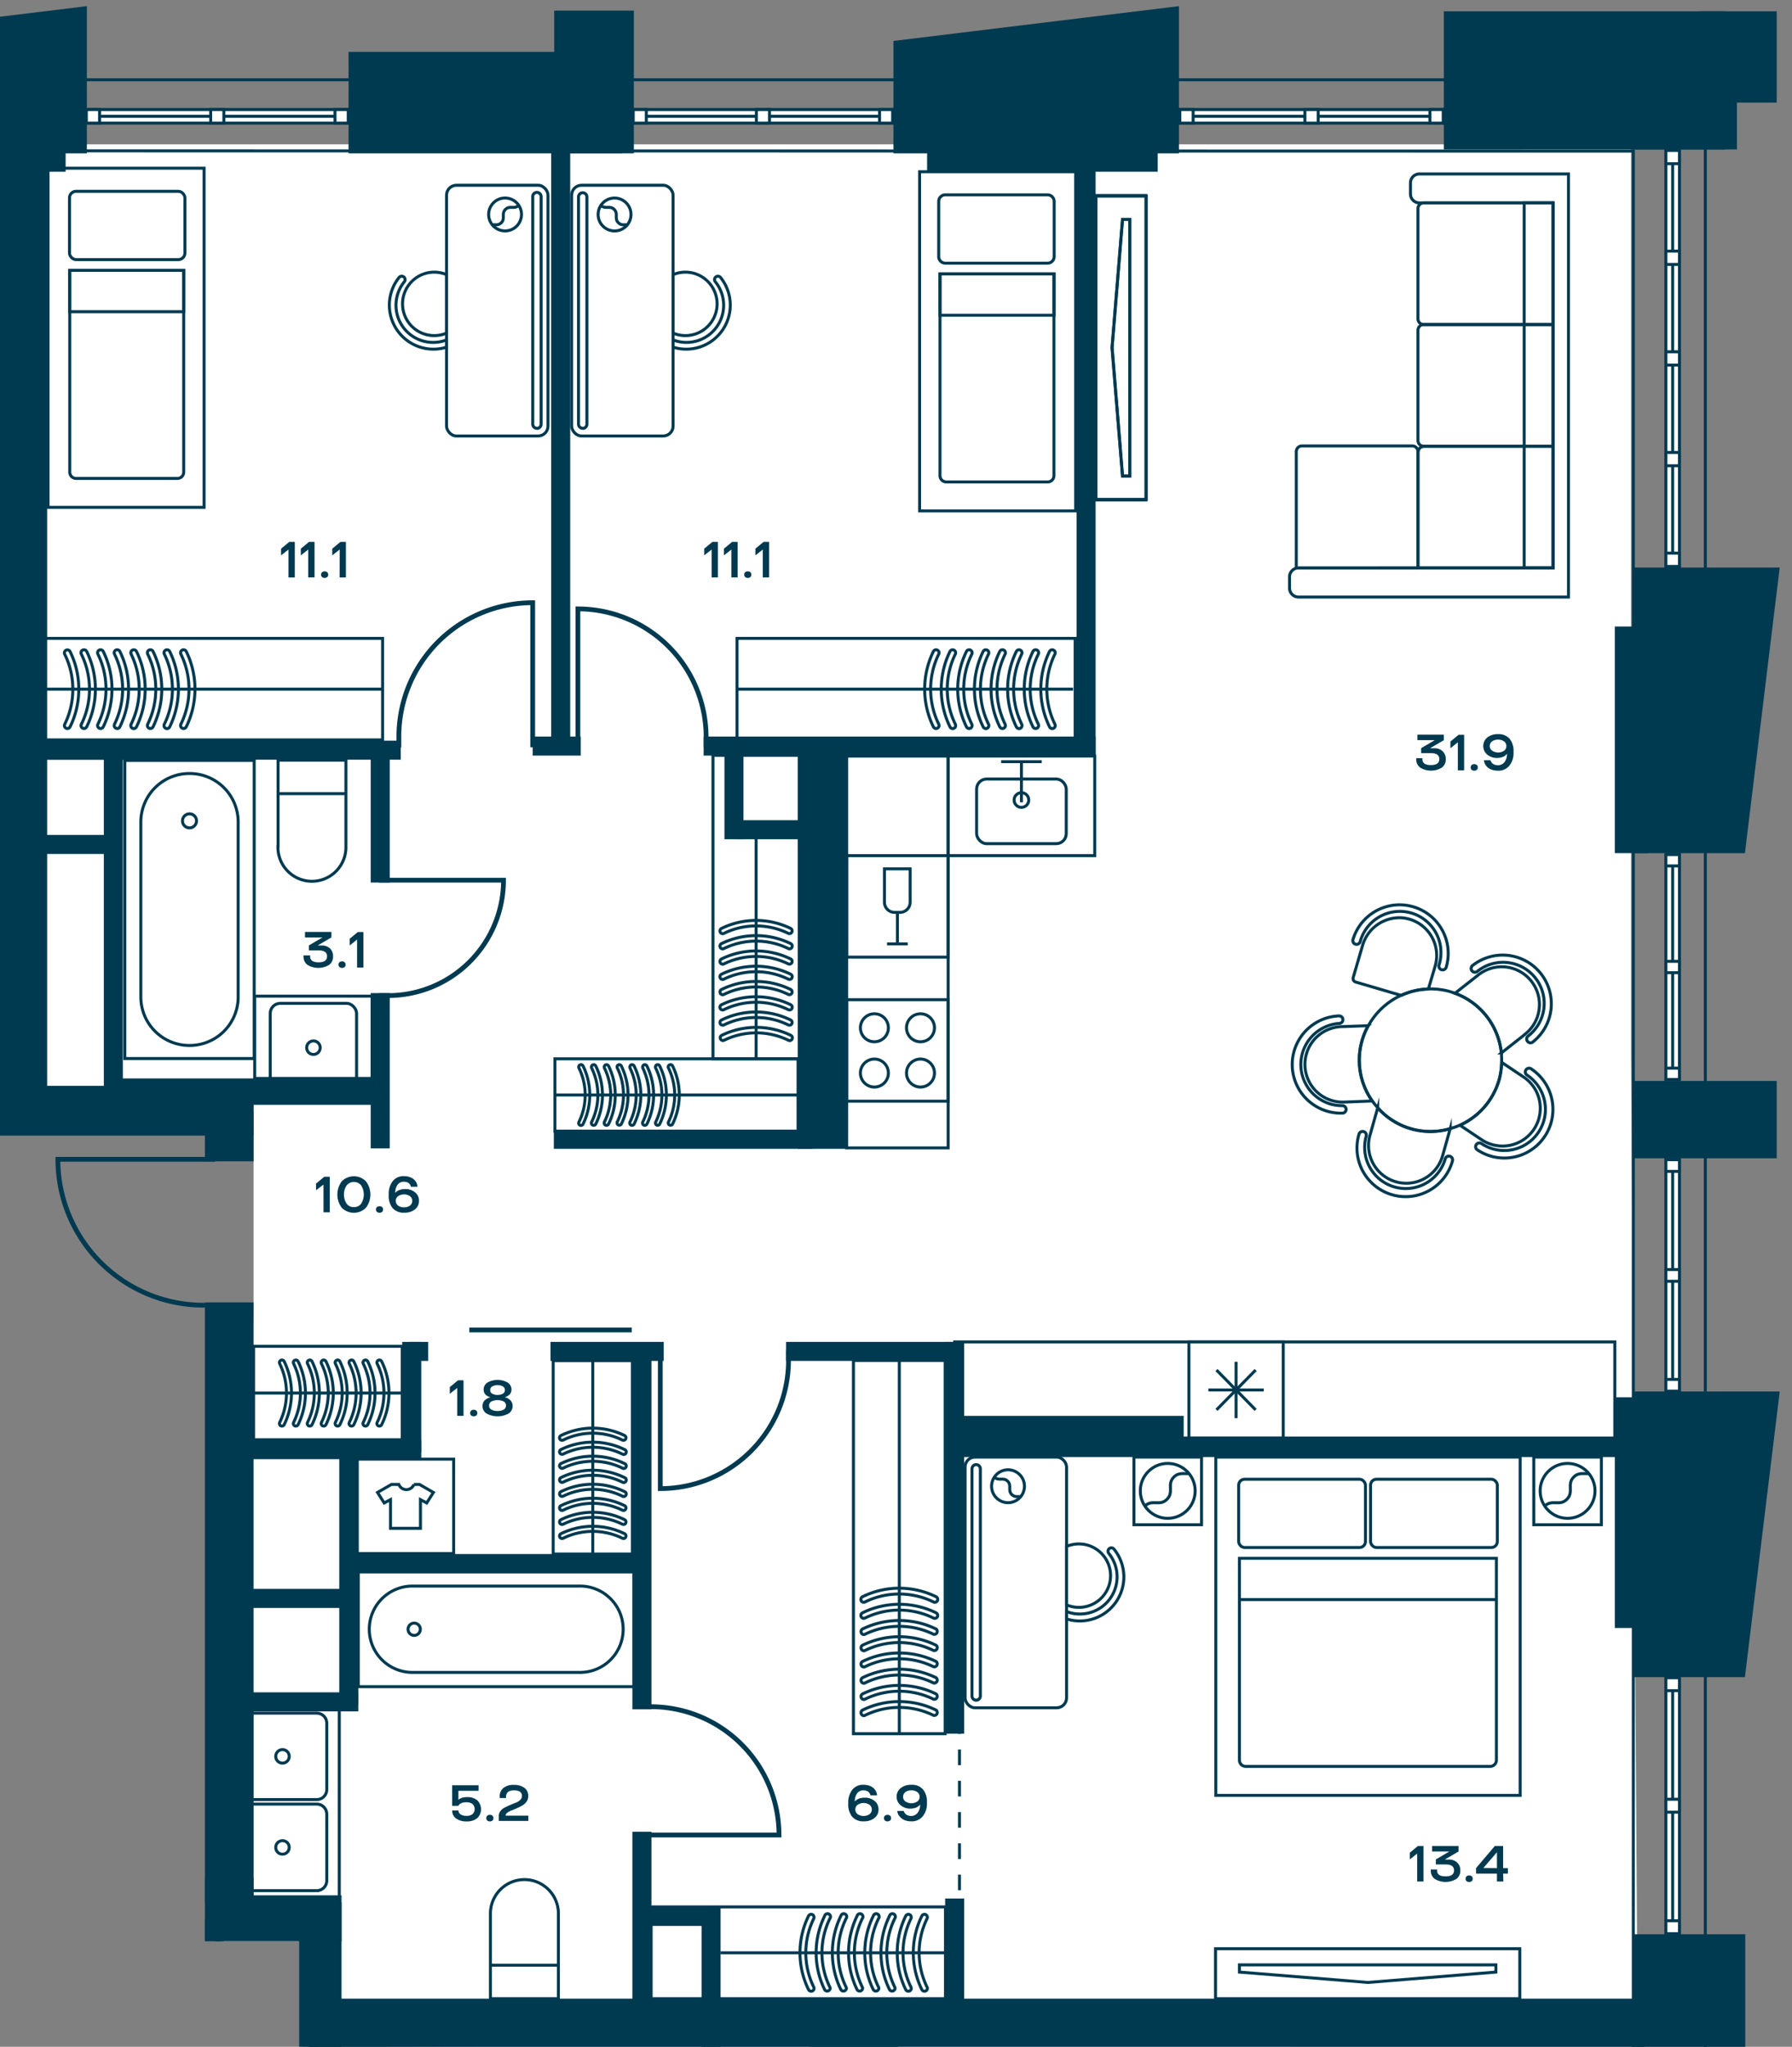 <svg id="Слой_1" data-name="Слой 1" xmlns="http://www.w3.org/2000/svg" xmlns:xlink="http://www.w3.org/1999/xlink" viewBox="0 0 600.95 685.98"><rect x="0" y="0" width="600.95" height="685.98" fill="#808080" stroke="none"/><defs><clipPath id="clip-path"><polygon points="0 0.99 0 381.12 18.27 381.12 18.27 650.61 100.29 650.61 100.29 685.98 599.81 685.98 599.81 0.99 0 0.99" fill="none"/></clipPath></defs><path d="M129.28,686H548.93v-2.69ZM74,648.54v2.07h26.34V686h.93V648.54Z" fill="#fff"/><polygon points="8.88 48.38 8.88 366.5 85.03 370.28 85.03 436.48 79.87 644.34 106.56 642.97 110.26 674.38 549.14 671.67 546.98 352.66 546.98 281.73 546.98 48.38 8.88 48.38" fill="#fff"/><rect y="50.04" width="1.32" height="318.54" fill="#fff"/><g clip-path="url(#clip-path)"><rect x="-543.56" y="26.73" width="1115.44" height="2194.74" fill="none" stroke="#003a50" stroke-miterlimit="10"/><polygon points="-518.74 1112.44 -518.74 2198.51 547.73 2198.51 547.73 50.64 -518.74 50.48 -518.74 1043.64 -518.74 1112.44" fill="none" stroke="#003a50" stroke-miterlimit="10"/></g><rect x="28.95" y="36.71" width="87.83" height="4.55" fill="#fff"/><rect x="28.95" y="36.71" width="87.83" height="4.55" fill="none" stroke="#003a50" stroke-miterlimit="10"/><line x1="116.78" y1="38.98" x2="28.95" y2="38.98" fill="none" stroke="#003a50" stroke-miterlimit="10"/><rect x="112.35" y="36.71" width="4.43" height="4.55" fill="#fff"/><rect x="112.35" y="36.71" width="4.43" height="4.55" fill="none" stroke="#003a50" stroke-miterlimit="10"/><rect x="28.95" y="36.71" width="4.44" height="4.55" fill="#fff"/><rect x="28.95" y="36.71" width="4.44" height="4.55" fill="none" stroke="#003a50" stroke-miterlimit="10"/><rect x="70.65" y="36.71" width="4.43" height="4.55" fill="#fff"/><rect x="70.65" y="36.71" width="4.43" height="4.55" fill="none" stroke="#003a50" stroke-miterlimit="10"/><rect x="212.35" y="36.71" width="87.01" height="4.55" fill="#fff"/><rect x="212.35" y="36.71" width="87.01" height="4.55" fill="none" stroke="#003a50" stroke-miterlimit="10"/><line x1="299.36" y1="38.98" x2="212.35" y2="38.98" fill="none" stroke="#003a50" stroke-miterlimit="10"/><rect x="294.96" y="36.71" width="4.39" height="4.55" fill="#fff"/><rect x="294.96" y="36.71" width="4.39" height="4.55" fill="none" stroke="#003a50" stroke-miterlimit="10"/><rect x="212.35" y="36.71" width="4.39" height="4.55" fill="#fff"/><rect x="212.35" y="36.71" width="4.39" height="4.55" fill="none" stroke="#003a50" stroke-miterlimit="10"/><rect x="253.66" y="36.71" width="4.39" height="4.55" fill="#fff"/><rect x="253.66" y="36.71" width="4.39" height="4.55" fill="none" stroke="#003a50" stroke-miterlimit="10"/><rect x="395.66" y="36.71" width="88.31" height="4.55" fill="#fff"/><rect x="395.66" y="36.71" width="88.31" height="4.55" fill="none" stroke="#003a50" stroke-miterlimit="10"/><line x1="483.98" y1="38.98" x2="395.66" y2="38.98" fill="none" stroke="#003a50" stroke-miterlimit="10"/><rect x="479.52" y="36.71" width="4.46" height="4.55" fill="#fff"/><rect x="479.52" y="36.71" width="4.46" height="4.55" fill="none" stroke="#003a50" stroke-miterlimit="10"/><rect x="395.66" y="36.71" width="4.46" height="4.55" fill="#fff"/><rect x="395.66" y="36.71" width="4.46" height="4.55" fill="none" stroke="#003a50" stroke-miterlimit="10"/><rect x="437.6" y="36.71" width="4.46" height="4.55" fill="#fff"/><rect x="437.6" y="36.71" width="4.46" height="4.55" fill="none" stroke="#003a50" stroke-miterlimit="10"/><rect x="558.65" y="562.3" width="4.56" height="85.76" fill="#fff"/><rect x="558.65" y="562.3" width="4.56" height="85.76" fill="none" stroke="#003a50" stroke-miterlimit="10"/><line x1="560.93" y1="648.06" x2="560.93" y2="562.3" fill="none" stroke="#003a50" stroke-miterlimit="10"/><rect x="558.65" y="643.73" width="4.56" height="4.33" fill="#fff"/><rect x="558.65" y="643.73" width="4.56" height="4.33" fill="none" stroke="#003a50" stroke-miterlimit="10"/><rect x="558.65" y="562.3" width="4.56" height="4.33" fill="#fff"/><rect x="558.65" y="562.3" width="4.56" height="4.33" fill="none" stroke="#003a50" stroke-miterlimit="10"/><rect x="558.65" y="603.01" width="4.56" height="4.33" fill="#fff"/><rect x="558.65" y="603.01" width="4.56" height="4.33" fill="none" stroke="#003a50" stroke-miterlimit="10"/><rect x="558.65" y="50.41" width="4.56" height="139.42" fill="#fff"/><rect x="558.65" y="50.41" width="4.56" height="139.42" fill="none" stroke="#003a50" stroke-miterlimit="10"/><line x1="560.93" y1="50.41" x2="560.93" y2="189.84" fill="none" stroke="#003a50" stroke-miterlimit="10"/><rect x="558.65" y="84.16" width="4.56" height="4.46" fill="#fff"/><rect x="558.65" y="84.16" width="4.56" height="4.46" fill="none" stroke="#003a50" stroke-miterlimit="10"/><rect x="558.65" y="117.9" width="4.56" height="4.46" fill="#fff"/><rect x="558.65" y="117.9" width="4.56" height="4.46" fill="none" stroke="#003a50" stroke-miterlimit="10"/><rect x="558.65" y="50.41" width="4.56" height="4.46" fill="#fff"/><rect x="558.65" y="50.41" width="4.56" height="4.46" fill="none" stroke="#003a50" stroke-miterlimit="10"/><rect x="558.65" y="185.38" width="4.56" height="4.46" fill="#fff"/><rect x="558.65" y="185.38" width="4.56" height="4.46" fill="none" stroke="#003a50" stroke-miterlimit="10"/><rect x="558.65" y="151.64" width="4.56" height="4.46" fill="#fff"/><rect x="558.65" y="151.64" width="4.56" height="4.46" fill="none" stroke="#003a50" stroke-miterlimit="10"/><rect x="558.65" y="286.41" width="4.56" height="75.38" fill="#fff"/><rect x="558.65" y="286.41" width="4.56" height="75.38" fill="none" stroke="#003a50" stroke-miterlimit="10"/><line x1="560.93" y1="361.79" x2="560.93" y2="286.41" fill="none" stroke="#003a50" stroke-miterlimit="10"/><rect x="558.65" y="357.99" width="4.56" height="3.8" fill="#fff"/><rect x="558.65" y="357.99" width="4.56" height="3.8" fill="none" stroke="#003a50" stroke-miterlimit="10"/><rect x="558.65" y="286.41" width="4.56" height="3.8" fill="#fff"/><rect x="558.65" y="286.41" width="4.56" height="3.8" fill="none" stroke="#003a50" stroke-miterlimit="10"/><rect x="558.65" y="322.19" width="4.56" height="3.81" fill="#fff"/><rect x="558.65" y="322.19" width="4.56" height="3.81" fill="none" stroke="#003a50" stroke-miterlimit="10"/><rect x="558.65" y="388.66" width="4.56" height="77.57" fill="#fff"/><rect x="558.65" y="388.66" width="4.56" height="77.57" fill="none" stroke="#003a50" stroke-miterlimit="10"/><line x1="560.93" y1="466.23" x2="560.93" y2="388.66" fill="none" stroke="#003a50" stroke-miterlimit="10"/><rect x="558.65" y="462.32" width="4.56" height="3.91" fill="#fff"/><rect x="558.65" y="462.31" width="4.56" height="3.92" fill="none" stroke="#003a50" stroke-miterlimit="10"/><rect x="558.65" y="388.67" width="4.56" height="3.92" fill="#fff"/><rect x="558.65" y="388.67" width="4.56" height="3.92" fill="none" stroke="#003a50" stroke-miterlimit="10"/><rect x="558.65" y="425.49" width="4.56" height="3.91" fill="#fff"/><rect x="558.65" y="425.49" width="4.56" height="3.92" fill="none" stroke="#003a50" stroke-miterlimit="10"/><rect x="407.62" y="653.1" width="102.05" height="16.75" fill="none" stroke="#003a50" stroke-miterlimit="10"/><polygon points="501.65 660.94 458.75 664.41 415.65 660.94 415.65 658.52 501.65 658.52 501.65 660.94" fill="none" stroke="#003a50" stroke-miterlimit="10"/><rect x="367.53" y="65.52" width="16.75" height="102.05" fill="none" stroke="#003a50" stroke-miterlimit="10"/><polygon points="376.44 73.54 372.96 116.44 376.44 159.54 378.86 159.54 378.86 73.54 376.44 73.54" fill="none" stroke="#003a50" stroke-miterlimit="10"/><rect x="308.39" y="57.56" width="52.33" height="113.67" fill="none" stroke="#003a50" stroke-miterlimit="10"/><g clip-path="url(#clip-path)"><path d="M317.33,161.52h34a2.1,2.1,0,0,0,2.11-2.1V91.8H315.23v67.62A2.1,2.1,0,0,0,317.33,161.52Z" fill="none" stroke="#003a50" stroke-miterlimit="10"/></g><rect x="315.22" y="91.8" width="38.26" height="13.85" fill="none" stroke="#003a50" stroke-miterlimit="10"/><g clip-path="url(#clip-path)"><path d="M317,65.3h34.31a2.21,2.21,0,0,1,2.2,2.21V86a2.2,2.2,0,0,1-2.2,2.2H317a2.2,2.2,0,0,1-2.2-2.2V67.51A2.21,2.21,0,0,1,317,65.3Z" fill="none" stroke="#003a50" stroke-miterlimit="10"/><rect x="271.9" y="686.17" width="28.86" height="30.54" fill="none" stroke="#003a50" stroke-miterlimit="10"/><path d="M450.35,341.69a1.27,1.27,0,0,1-1.21,1.31,13.79,13.79,0,0,0,1.07,27.55,1.26,1.26,0,0,1,.1,2.51A16.3,16.3,0,0,1,449,340.48,1.28,1.28,0,0,1,450.35,341.69Z" fill="none" stroke="#003a50" stroke-miterlimit="10"/><path d="M457.29,379.25a1.25,1.25,0,0,1,.87,1.55,13.78,13.78,0,0,0,26.53,7.5,1.26,1.26,0,0,1,2.42.68,16.3,16.3,0,1,1-31.37-8.86A1.25,1.25,0,0,1,457.29,379.25Z" fill="none" stroke="#003a50" stroke-miterlimit="10"/><path d="M495.07,383.61a1.25,1.25,0,0,1,1.74-.35,13.78,13.78,0,0,0,15.33-22.91,1.26,1.26,0,1,1,1.4-2.09,16.3,16.3,0,1,1-18.13,27.1A1.26,1.26,0,0,1,495.07,383.61Z" fill="none" stroke="#003a50" stroke-miterlimit="10"/><path d="M512.25,349a1.26,1.26,0,0,1,.2-1.77,13.78,13.78,0,1,0-17.05-21.65,1.26,1.26,0,0,1-1.56-2A16.3,16.3,0,1,1,514,349.25,1.25,1.25,0,0,1,512.25,349Z" fill="none" stroke="#003a50" stroke-miterlimit="10"/><path d="M483.42,325a1.27,1.27,0,0,1-.85-1.56,13.79,13.79,0,1,0-26.46-7.75,1.26,1.26,0,0,1-2.41-.71A16.3,16.3,0,1,1,485,324.13,1.26,1.26,0,0,1,483.42,325Z" fill="none" stroke="#003a50" stroke-miterlimit="10"/><path d="M460.18,369l-9.36.36a12.65,12.65,0,1,1-1-25.28l9-.32A23.7,23.7,0,0,0,460.18,369Z" fill="none" stroke="#003a50" stroke-miterlimit="10"/><path d="M486.34,378.25l-2.56,9.08a12.65,12.65,0,0,1-24.36-6.84l2.6-9.2a23.6,23.6,0,0,0,24.32,7Z" fill="none" stroke="#003a50" stroke-miterlimit="10"/><path d="M514.42,378.45A12.67,12.67,0,0,1,496.9,382l-7.28-4.88a23.88,23.88,0,0,0,13.12-15.24,24.8,24.8,0,0,0,.84-5.84l7.36,4.92A12.63,12.63,0,0,1,514.42,378.45Z" fill="none" stroke="#003a50" stroke-miterlimit="10"/><path d="M511.22,346.81l-7.72,6.08a23.88,23.88,0,0,0-15.56-20l7.64-6a12.65,12.65,0,1,1,15.64,19.88Z" fill="none" stroke="#003a50" stroke-miterlimit="10"/><path d="M481.3,323.73,479,331.49a23.58,23.58,0,0,0-9.08,2.12l-15.28-4.48a1.21,1.21,0,0,1-.84-1.52L456.9,317a12.87,12.87,0,0,1,13.2-9.4A12.67,12.67,0,0,1,481.3,323.73Z" fill="none" stroke="#003a50" stroke-miterlimit="10"/><path d="M503.58,356a24.8,24.8,0,0,1-.84,5.84,23.88,23.88,0,0,1-13.12,15.24,24.6,24.6,0,0,1-3.28,1.16,23.6,23.6,0,0,1-24.32-7,25.46,25.46,0,0,1-1.84-2.28,23.7,23.7,0,0,1-1.28-25.24,24,24,0,0,1,11-10.16,23.84,23.84,0,0,1,16.32-1.24c.56.16,1.12.36,1.68.56a23.88,23.88,0,0,1,15.56,20A27.09,27.09,0,0,1,503.58,356Z" fill="none" stroke="#003a50" stroke-miterlimit="10"/><path d="M93.25,283.62V254.77H116v28.85a11.4,11.4,0,1,1-22.79,0Z" fill="none" stroke="#003a50" stroke-miterlimit="10"/></g><line x1="116.04" y1="265.99" x2="93.25" y2="265.99" fill="none" stroke="#003a50" stroke-miterlimit="10"/><rect x="120.15" y="526.81" width="92.51" height="38.47" fill="none" stroke="#003a50" stroke-miterlimit="10"/><g clip-path="url(#clip-path)"><path d="M138.69,560.5h55.44a14.47,14.47,0,1,0,0-28.93H138.69a14.47,14.47,0,1,0,0,28.93Z" fill="none" stroke="#003a50" stroke-miterlimit="10"/><circle cx="138.9" cy="546.04" r="2.06" fill="none" stroke="#003a50" stroke-miterlimit="10"/><path d="M164.47,641v28.85h22.79V641a11.4,11.4,0,0,0-22.79,0Z" fill="none" stroke="#003a50" stroke-miterlimit="10"/></g><line x1="187.26" y1="658.63" x2="164.47" y2="658.63" fill="none" stroke="#003a50" stroke-miterlimit="10"/><rect x="119.82" y="489.03" width="32.31" height="31.64" fill="none" stroke="#003a50" stroke-miterlimit="10"/><g clip-path="url(#clip-path)"><path d="M140.68,497.5h-1.87a2.71,2.71,0,0,1-5.06,0h-2.47l-4.68,2.69,2.24,3.52,2.11-1.12v9.62H141v-9.62l2.1,1.12,2.24-3.52Z" fill="none" stroke="#003a50" stroke-miterlimit="10"/></g><rect x="84.43" y="571.37" width="29.35" height="65.14" fill="none" stroke="#003a50" stroke-miterlimit="10"/><g clip-path="url(#clip-path)"><path d="M106.23,603.12h-23a3.36,3.36,0,0,1-3.36-3.35V577.52a3.37,3.37,0,0,1,3.36-3.36h23a3.36,3.36,0,0,1,3.35,3.36v22.25A3.35,3.35,0,0,1,106.23,603.12Z" fill="none" stroke="#003a50" stroke-miterlimit="10"/><circle cx="94.73" cy="588.64" r="2.27" fill="none" stroke="#003a50" stroke-miterlimit="10"/><path d="M106.23,633.64h-23a3.36,3.36,0,0,1-3.36-3.35V608a3.37,3.37,0,0,1,3.36-3.36h23a3.36,3.36,0,0,1,3.35,3.36v22.25A3.35,3.35,0,0,1,106.23,633.64Z" fill="none" stroke="#003a50" stroke-miterlimit="10"/><circle cx="94.73" cy="619.16" r="2.27" fill="none" stroke="#003a50" stroke-miterlimit="10"/></g><rect x="41.86" y="254.86" width="43.38" height="99.9" fill="none" stroke="#003a50" stroke-miterlimit="10"/><g clip-path="url(#clip-path)"><path d="M47.23,275.5v58.62a16.26,16.26,0,0,0,16.26,16.26h.12a16.26,16.26,0,0,0,16.26-16.26V275.5a16.26,16.26,0,0,0-16.26-16.26h-.12A16.26,16.26,0,0,0,47.23,275.5Z" fill="none" stroke="#003a50" stroke-miterlimit="10"/><path d="M63.55,277.46a2.35,2.35,0,1,0-2.35-2.35A2.35,2.35,0,0,0,63.55,277.46Z" fill="none" stroke="#003a50" stroke-miterlimit="10"/></g><rect x="85.42" y="333.85" width="39.36" height="27.58" fill="none" stroke="#003a50" stroke-miterlimit="10"/><g clip-path="url(#clip-path)"><rect x="90.62" y="336.27" width="28.96" height="29.71" rx="3.36" fill="none" stroke="#003a50" stroke-miterlimit="10"/><circle cx="105.11" cy="351.13" r="2.27" fill="none" stroke="#003a50" stroke-miterlimit="10"/></g><rect x="320.15" y="449.73" width="221.38" height="32.22" fill="none" stroke="#003a50" stroke-miterlimit="10"/><rect x="398.7" y="449.73" width="31.64" height="32.22" fill="none" stroke="#003a50" stroke-miterlimit="10"/><line x1="423.8" y1="465.84" x2="405.23" y2="465.84" fill="none" stroke="#003a50" stroke-miterlimit="10"/><line x1="414.52" y1="456.39" x2="414.52" y2="475.3" fill="none" stroke="#003a50" stroke-miterlimit="10"/><line x1="421.08" y1="459.16" x2="407.95" y2="472.52" fill="none" stroke="#003a50" stroke-miterlimit="10"/><line x1="407.95" y1="459.16" x2="421.08" y2="472.52" fill="none" stroke="#003a50" stroke-miterlimit="10"/><rect x="283.94" y="253.4" width="34.02" height="131.32" fill="none" stroke="#003a50" stroke-miterlimit="10"/><rect x="317.95" y="253.39" width="49.18" height="33.36" fill="none" stroke="#003a50" stroke-miterlimit="10"/><rect x="283.94" y="286.76" width="34.02" height="34.02" fill="none" stroke="#003a50" stroke-miterlimit="10"/><line x1="300.95" y1="305.78" x2="300.95" y2="316.34" fill="none" stroke="#003a50" stroke-miterlimit="10"/><g clip-path="url(#clip-path)"><path d="M300,305.78h1.82a3.39,3.39,0,0,0,3.39-3.39v-11.2h-8.61v11.2A3.4,3.4,0,0,0,300,305.78Z" fill="none" stroke="#003a50" stroke-miterlimit="10"/></g><line x1="304.42" y1="316.34" x2="297.47" y2="316.34" fill="none" stroke="#003a50" stroke-miterlimit="10"/><rect x="283.94" y="335.04" width="34.02" height="34.02" fill="none" stroke="#003a50" stroke-miterlimit="10"/><g clip-path="url(#clip-path)"><path d="M288.54,359.64a4.69,4.69,0,1,0,4.69-4.7A4.69,4.69,0,0,0,288.54,359.64Z" fill="none" stroke="#003a50" stroke-miterlimit="10"/><path d="M304,359.64a4.69,4.69,0,1,0,4.7-4.7A4.69,4.69,0,0,0,304,359.64Z" fill="none" stroke="#003a50" stroke-miterlimit="10"/><path d="M288.54,344.47a4.69,4.69,0,1,0,4.69-4.7A4.69,4.69,0,0,0,288.54,344.47Z" fill="none" stroke="#003a50" stroke-miterlimit="10"/><path d="M304,344.47a4.69,4.69,0,1,0,4.7-4.7A4.69,4.69,0,0,0,304,344.47Z" fill="none" stroke="#003a50" stroke-miterlimit="10"/><rect x="327.51" y="261.09" width="30.06" height="21.66" rx="3.36" fill="none" stroke="#003a50" stroke-miterlimit="10"/><circle cx="342.54" cy="268.13" r="2.46" fill="none" stroke="#003a50" stroke-miterlimit="10"/></g><line x1="342.54" y1="268.89" x2="342.54" y2="255.27" fill="none" stroke="#003a50" stroke-miterlimit="10"/><line x1="335.73" y1="255.27" x2="349.35" y2="255.27" fill="none" stroke="#003a50" stroke-miterlimit="10"/><g clip-path="url(#clip-path)"><rect x="113.95" y="686.41" width="122.14" height="29.57" fill="none" stroke="#003a50" stroke-miterlimit="10"/></g><rect x="247.17" y="213.95" width="113.38" height="34.02" fill="none" stroke="#003a50" stroke-miterlimit="10"/><g clip-path="url(#clip-path)"><path d="M342.74,243.15a1,1,0,0,1-1.91.44,28.77,28.77,0,0,1,0-25.26,1,1,0,0,1,1.34-.45,1,1,0,0,1,.46,1.34,26.81,26.81,0,0,0,0,23.49A.87.87,0,0,1,342.74,243.15Z" fill="none" stroke="#003a50" stroke-miterlimit="10"/><path d="M337.17,243.15a1,1,0,0,1-1.9.44,28.77,28.77,0,0,1,0-25.26,1,1,0,0,1,1.8.89,26.72,26.72,0,0,0,0,23.49A1,1,0,0,1,337.17,243.15Z" fill="none" stroke="#003a50" stroke-miterlimit="10"/><path d="M331.61,243.15a1,1,0,0,1-1.91.44,28.77,28.77,0,0,1,0-25.26,1,1,0,0,1,1.34-.45,1,1,0,0,1,.46,1.34,26.81,26.81,0,0,0,0,23.49A.87.87,0,0,1,331.61,243.15Z" fill="none" stroke="#003a50" stroke-miterlimit="10"/><path d="M326,243.15a1,1,0,0,1-1.9.44,28.77,28.77,0,0,1,0-25.26,1,1,0,0,1,1.8.89,26.72,26.72,0,0,0,0,23.49A1,1,0,0,1,326,243.15Z" fill="none" stroke="#003a50" stroke-miterlimit="10"/><path d="M320.48,243.15a1,1,0,0,1-1.91.44,28.77,28.77,0,0,1,0-25.26,1,1,0,0,1,1.34-.45,1,1,0,0,1,.46,1.34,26.81,26.81,0,0,0,0,23.49A.87.87,0,0,1,320.48,243.15Z" fill="none" stroke="#003a50" stroke-miterlimit="10"/><path d="M314.91,243.15a1,1,0,0,1-1.9.44,28.77,28.77,0,0,1,0-25.26,1,1,0,0,1,1.8.89,26.72,26.72,0,0,0,0,23.49A1,1,0,0,1,314.91,243.15Z" fill="none" stroke="#003a50" stroke-miterlimit="10"/><path d="M348.3,243.15a1,1,0,0,1-.56.9,1,1,0,0,1-1.34-.46,28.77,28.77,0,0,1,0-25.26,1,1,0,0,1,1.8.89,26.72,26.72,0,0,0,0,23.49A1,1,0,0,1,348.3,243.15Z" fill="none" stroke="#003a50" stroke-miterlimit="10"/><path d="M353.87,243.15a1,1,0,0,1-1.91.44,28.77,28.77,0,0,1,0-25.26,1,1,0,0,1,1.34-.45,1,1,0,0,1,.46,1.34,26.81,26.81,0,0,0,0,23.49A.87.87,0,0,1,353.87,243.15Z" fill="none" stroke="#003a50" stroke-miterlimit="10"/></g><line x1="359.86" y1="230.96" x2="247.16" y2="230.96" fill="none" stroke="#003a50" stroke-miterlimit="10"/><g clip-path="url(#clip-path)"><path d="M475.52,151.36v39H434.71v-39a1.91,1.91,0,0,1,1.92-1.91h37A1.91,1.91,0,0,1,475.52,151.36Z" fill="none" stroke="#003a50" stroke-miterlimit="10"/><path d="M477.44,108.77h43.4v40.79h-43.4a1.92,1.92,0,0,1-1.92-1.92V110.69A1.92,1.92,0,0,1,477.44,108.77Z" fill="none" stroke="#003a50" stroke-miterlimit="10"/><path d="M477.44,68h43.4v40.78h-43.4a1.91,1.91,0,0,1-1.92-1.91v-37A1.92,1.92,0,0,1,477.44,68Z" fill="none" stroke="#003a50" stroke-miterlimit="10"/><path d="M435.45,190.34a3,3,0,0,0-3,3v3.76a3,3,0,0,0,3,3H526V58.3H476a3,3,0,0,0-3,3V65a3,3,0,0,0,3,3h44.87V190.34Z" fill="none" stroke="#003a50" stroke-miterlimit="10"/></g><rect x="511.14" y="67.99" width="9.7" height="122.36" fill="none" stroke="#003a50" stroke-miterlimit="10"/><g clip-path="url(#clip-path)"><path d="M477.66,149.56h43.18v40.78H475.52V151.7A2.14,2.14,0,0,1,477.66,149.56Z" fill="none" stroke="#003a50" stroke-miterlimit="10"/><path d="M444.13,734.64a3.11,3.11,0,0,1-3.33,2.83h-4.22a3.11,3.11,0,0,1-3.33-2.83v-48.2H546.64v47.77a3.11,3.11,0,0,1-3.33,2.83h-4.22a3.1,3.1,0,0,1-3.32-2.83V691.39H444.13Z" fill="none" stroke="#003a50" stroke-miterlimit="10"/></g><rect x="367.4" y="65.73" width="17.01" height="101.63" fill="none" stroke="#003a50" stroke-miterlimit="10"/><polygon points="376.44 159.54 378.9 159.54 378.9 73.54 376.44 73.54 372.91 116.54 376.44 159.54" fill="none" stroke="#003a50" stroke-miterlimit="10"/><g clip-path="url(#clip-path)"><path d="M357.67,542.58a14.77,14.77,0,0,0,15.92-23.38A1.13,1.13,0,0,0,372,519a1.14,1.14,0,0,0-.17,1.61,12.47,12.47,0,0,1-14.15,19.5Z" fill="none" stroke="#003a50" stroke-miterlimit="10"/><rect x="323.65" y="488.33" width="34.02" height="84.03" rx="3.31" fill="none" stroke="#003a50" stroke-miterlimit="10"/><path d="M327.36,569.81a1.4,1.4,0,0,0,1.4-1.4V492.27a1.4,1.4,0,0,0-2.8,0v76.14a1.4,1.4,0,0,0,1.4,1.4" fill="none" stroke="#003a50" stroke-miterlimit="10"/><path d="M341.94,502a5.51,5.51,0,1,1,0-7.79A5.51,5.51,0,0,1,341.94,502Z" fill="none" stroke="#003a50" stroke-miterlimit="10"/><path d="M342.31,501.59c-1-.1-2,.29-3-.7-1.46-1.46.08-3-1.38-4.47s-3,.08-4.47-1.38" fill="none" stroke="#003a50" stroke-miterlimit="10"/><path d="M357.67,537.87a10.63,10.63,0,1,0,0-19.59Z" fill="none" stroke="#003a50" stroke-miterlimit="10"/><path d="M225.72,116.35A14.77,14.77,0,0,0,241.64,93a1.13,1.13,0,1,0-1.77,1.42,12.46,12.46,0,0,1-14.15,19.5Z" fill="none" stroke="#003a50" stroke-miterlimit="10"/><rect x="191.7" y="62.09" width="34.02" height="84.03" rx="3.31" fill="none" stroke="#003a50" stroke-miterlimit="10"/><path d="M195.41,143.58a1.4,1.4,0,0,0,1.4-1.4V66a1.4,1.4,0,0,0-2.8,0v76.14a1.4,1.4,0,0,0,1.4,1.4" fill="none" stroke="#003a50" stroke-miterlimit="10"/><path d="M210,75.77A5.51,5.51,0,1,1,210,68,5.51,5.51,0,0,1,210,75.77Z" fill="none" stroke="#003a50" stroke-miterlimit="10"/><path d="M210.36,75.35c-1-.1-2,.29-3-.7-1.46-1.46.08-3-1.38-4.46s-3,.08-4.47-1.38" fill="none" stroke="#003a50" stroke-miterlimit="10"/><path d="M225.72,111.64a10.63,10.63,0,1,0,0-19.59Z" fill="none" stroke="#003a50" stroke-miterlimit="10"/></g><rect x="16.11" y="56.37" width="52.33" height="113.67" fill="none" stroke="#003a50" stroke-miterlimit="10"/><g clip-path="url(#clip-path)"><path d="M59.5,160.34h-34a2.11,2.11,0,0,1-2.1-2.11V90.61H61.61v67.62A2.11,2.11,0,0,1,59.5,160.34Z" fill="none" stroke="#003a50" stroke-miterlimit="10"/></g><rect x="23.35" y="90.61" width="38.26" height="13.85" fill="none" stroke="#003a50" stroke-miterlimit="10"/><g clip-path="url(#clip-path)"><rect x="23.3" y="64.12" width="38.71" height="22.88" rx="2.2" fill="none" stroke="#003a50" stroke-miterlimit="10"/></g><rect x="14.92" y="213.95" width="113.38" height="34.02" fill="none" stroke="#003a50" stroke-miterlimit="10"/><g clip-path="url(#clip-path)"><path d="M32.73,243.15a1,1,0,0,0,1.9.44,28.77,28.77,0,0,0,0-25.26,1,1,0,0,0-1.8.89,26.72,26.72,0,0,1,0,23.49A1,1,0,0,0,32.73,243.15Z" fill="none" stroke="#003a50" stroke-miterlimit="10"/><path d="M38.3,243.15a1,1,0,0,0,.56.9,1,1,0,0,0,1.34-.46,28.77,28.77,0,0,0,0-25.26,1,1,0,0,0-1.8.89,26.72,26.72,0,0,1,0,23.49A1,1,0,0,0,38.3,243.15Z" fill="none" stroke="#003a50" stroke-miterlimit="10"/><path d="M43.86,243.15a1,1,0,0,0,1.91.44,28.77,28.77,0,0,0,0-25.26,1,1,0,0,0-1.34-.45,1,1,0,0,0-.46,1.34,26.81,26.81,0,0,1,0,23.49A.87.87,0,0,0,43.86,243.15Z" fill="none" stroke="#003a50" stroke-miterlimit="10"/><path d="M49.43,243.15a1,1,0,0,0,.56.9,1,1,0,0,0,1.34-.46,28.77,28.77,0,0,0,0-25.26,1,1,0,0,0-1.8.89,26.72,26.72,0,0,1,0,23.49A1,1,0,0,0,49.43,243.15Z" fill="none" stroke="#003a50" stroke-miterlimit="10"/><path d="M55,243.15a1,1,0,0,0,1.91.44,28.77,28.77,0,0,0,0-25.26,1,1,0,0,0-1.34-.45,1,1,0,0,0-.46,1.34,26.81,26.81,0,0,1,0,23.49A.87.87,0,0,0,55,243.15Z" fill="none" stroke="#003a50" stroke-miterlimit="10"/><path d="M60.56,243.15a1,1,0,0,0,1.9.44,28.77,28.77,0,0,0,0-25.26,1,1,0,0,0-1.8.89,26.72,26.72,0,0,1,0,23.49A1,1,0,0,0,60.56,243.15Z" fill="none" stroke="#003a50" stroke-miterlimit="10"/><path d="M27.17,243.15a1,1,0,0,0,.56.9,1,1,0,0,0,1.34-.46,28.77,28.77,0,0,0,0-25.26,1,1,0,0,0-1.8.89A26.44,26.44,0,0,1,30,231a26.48,26.48,0,0,1-2.72,11.75A1,1,0,0,0,27.17,243.15Z" fill="none" stroke="#003a50" stroke-miterlimit="10"/><path d="M21.6,243.15a1,1,0,0,0,1.9.44A28.41,28.41,0,0,0,26.42,231a28.41,28.41,0,0,0-2.92-12.63,1,1,0,0,0-1.8.89A26.44,26.44,0,0,1,24.42,231a26.48,26.48,0,0,1-2.72,11.75A1,1,0,0,0,21.6,243.15Z" fill="none" stroke="#003a50" stroke-miterlimit="10"/></g><line x1="15.61" y1="230.96" x2="128.31" y2="230.96" fill="none" stroke="#003a50" stroke-miterlimit="10"/><g clip-path="url(#clip-path)"><path d="M149.75,116.35A14.77,14.77,0,0,1,133.83,93a1.13,1.13,0,1,1,1.77,1.42,12.46,12.46,0,0,0,14.15,19.5Z" fill="none" stroke="#003a50" stroke-miterlimit="10"/><rect x="149.75" y="62.09" width="34.02" height="84.03" rx="3.31" fill="none" stroke="#003a50" stroke-miterlimit="10"/><path d="M180.06,143.58a1.4,1.4,0,0,0,1.39-1.4V66a1.4,1.4,0,1,0-2.79,0v76.14a1.4,1.4,0,0,0,1.4,1.4" fill="none" stroke="#003a50" stroke-miterlimit="10"/><path d="M165.48,75.77a5.51,5.51,0,1,0,0-7.79A5.51,5.51,0,0,0,165.48,75.77Z" fill="none" stroke="#003a50" stroke-miterlimit="10"/><path d="M165.11,75.35c1-.1,2,.29,3-.7,1.46-1.46-.08-3,1.38-4.46s3,.08,4.47-1.38" fill="none" stroke="#003a50" stroke-miterlimit="10"/><path d="M149.75,111.64a10.63,10.63,0,1,1,0-19.59Z" fill="none" stroke="#003a50" stroke-miterlimit="10"/></g><rect x="514.35" y="488.33" width="22.68" height="22.68" fill="none" stroke="#003a50" stroke-miterlimit="10"/><g clip-path="url(#clip-path)"><circle cx="525.69" cy="499.66" r="9.2" fill="none" stroke="#003a50" stroke-miterlimit="10"/><path d="M532.82,493.85c-1.7.17-3.41-.48-5.06,1.17-2.44,2.44.14,5-2.3,7.46s-5-.14-7.46,2.3" fill="none" stroke="#003a50" stroke-miterlimit="10"/></g><rect x="380.26" y="488.33" width="22.68" height="22.68" fill="none" stroke="#003a50" stroke-miterlimit="10"/><g clip-path="url(#clip-path)"><circle cx="391.6" cy="499.66" r="9.2" fill="none" stroke="#003a50" stroke-miterlimit="10"/><path d="M398.72,493.85c-1.69.17-3.41-.48-5.06,1.17-2.44,2.44.14,5-2.3,7.46s-5-.14-7.46,2.3" fill="none" stroke="#003a50" stroke-miterlimit="10"/></g><rect x="407.73" y="488.33" width="102.05" height="113.39" fill="none" stroke="#003a50" stroke-miterlimit="10"/><g clip-path="url(#clip-path)"><path d="M417.73,592h82a2.09,2.09,0,0,0,2.09-2.08V522.25H415.65v67.64A2.08,2.08,0,0,0,417.73,592Z" fill="none" stroke="#003a50" stroke-miterlimit="10"/><rect x="459.62" y="495.76" width="42.5" height="22.88" rx="1.98" fill="none" stroke="#003a50" stroke-miterlimit="10"/><rect x="415.4" y="495.76" width="42.5" height="22.88" rx="1.98" fill="none" stroke="#003a50" stroke-miterlimit="10"/></g><line x1="415.39" y1="536.1" x2="502.12" y2="536.1" fill="none" stroke="#003a50" stroke-miterlimit="10"/><g clip-path="url(#clip-path)"><rect x="241.64" y="686.41" width="30.26" height="30.26" fill="none" stroke="#003a50" stroke-miterlimit="10"/></g><rect x="239.09" y="253.15" width="28.93" height="101.7" fill="none" stroke="#003a50" stroke-miterlimit="10"/><g clip-path="url(#clip-path)"><path d="M242.36,338.49a.92.92,0,0,1-.41-1.75,26.49,26.49,0,0,1,23.22,0,.92.92,0,0,1,.41,1.23.9.9,0,0,1-1.22.42,24.67,24.67,0,0,0-21.6,0A.79.79,0,0,1,242.36,338.49Z" fill="none" stroke="#003a50" stroke-miterlimit="10"/><path d="M242.36,333.37a.92.92,0,0,1-.41-1.74,26.4,26.4,0,0,1,23.22,0,.92.92,0,0,1-.81,1.65,24.58,24.58,0,0,0-21.6,0A.78.78,0,0,1,242.36,333.37Z" fill="none" stroke="#003a50" stroke-miterlimit="10"/><path d="M242.36,328.26a.92.92,0,0,1-.41-1.75,26.49,26.49,0,0,1,23.22,0,.92.92,0,0,1,.41,1.23.9.9,0,0,1-1.22.42,24.67,24.67,0,0,0-21.6,0A.79.79,0,0,1,242.36,328.26Z" fill="none" stroke="#003a50" stroke-miterlimit="10"/><path d="M242.36,323.15a.94.94,0,0,1-.83-.52.92.92,0,0,1,.42-1.23,26.4,26.4,0,0,1,23.22,0,.92.92,0,0,1-.81,1.65,24.58,24.58,0,0,0-21.6,0A.79.79,0,0,1,242.36,323.15Z" fill="none" stroke="#003a50" stroke-miterlimit="10"/><path d="M242.36,318a.92.92,0,0,1-.41-1.75,26.49,26.49,0,0,1,23.22,0,.92.92,0,0,1,.41,1.23.9.9,0,0,1-1.22.42,24.67,24.67,0,0,0-21.6,0A.79.79,0,0,1,242.36,318Z" fill="none" stroke="#003a50" stroke-miterlimit="10"/><path d="M242.36,312.92a.94.94,0,0,1-.83-.52.92.92,0,0,1,.42-1.23,26.4,26.4,0,0,1,23.22,0,.92.92,0,0,1-.81,1.65,24.58,24.58,0,0,0-21.6,0A.79.79,0,0,1,242.36,312.92Z" fill="none" stroke="#003a50" stroke-miterlimit="10"/><path d="M242.36,343.6a.92.92,0,0,1-.41-1.74,26.4,26.4,0,0,1,23.22,0,.92.92,0,0,1-.81,1.65,24.58,24.58,0,0,0-21.6,0A.78.78,0,0,1,242.36,343.6Z" fill="none" stroke="#003a50" stroke-miterlimit="10"/><path d="M242.36,348.72A.92.92,0,0,1,242,347a26.49,26.49,0,0,1,23.22,0,.91.91,0,0,1,.41,1.23.9.9,0,0,1-1.22.42,24.67,24.67,0,0,0-21.6,0A.79.79,0,0,1,242.36,348.72Z" fill="none" stroke="#003a50" stroke-miterlimit="10"/></g><line x1="253.56" y1="354.86" x2="253.56" y2="280.04" fill="none" stroke="#003a50" stroke-miterlimit="10"/><rect x="286.2" y="455.95" width="30.76" height="125.1" fill="none" stroke="#003a50" stroke-miterlimit="10"/><g clip-path="url(#clip-path)"><path d="M289.67,564.14a1,1,0,0,1-.43-1.86,28.14,28.14,0,0,1,24.68,0,1,1,0,0,1-.86,1.76,26.19,26.19,0,0,0-23,0A.94.94,0,0,1,289.67,564.14Z" fill="none" stroke="#003a50" stroke-miterlimit="10"/><path d="M289.67,558.7a1,1,0,0,1-.43-1.86,28.14,28.14,0,0,1,24.68,0,1,1,0,0,1-.86,1.76,26.19,26.19,0,0,0-23,0A.94.94,0,0,1,289.67,558.7Z" fill="none" stroke="#003a50" stroke-miterlimit="10"/><path d="M289.67,553.26a1,1,0,0,1-.43-1.86,28.14,28.14,0,0,1,24.68,0,1,1,0,0,1-.86,1.76,26.19,26.19,0,0,0-23,0A.94.94,0,0,1,289.67,553.26Z" fill="none" stroke="#003a50" stroke-miterlimit="10"/><path d="M289.67,547.82a1,1,0,0,1-.43-1.86,28.14,28.14,0,0,1,24.68,0,1,1,0,0,1-.86,1.76,26.19,26.19,0,0,0-23,0A.94.94,0,0,1,289.67,547.82Z" fill="none" stroke="#003a50" stroke-miterlimit="10"/><path d="M289.67,542.39a1,1,0,0,1-.88-.55,1,1,0,0,1,.45-1.31,28.05,28.05,0,0,1,24.68,0,1,1,0,0,1,.45,1.3,1,1,0,0,1-1.31.46,26.1,26.1,0,0,0-23,0A1.08,1.08,0,0,1,289.67,542.39Z" fill="none" stroke="#003a50" stroke-miterlimit="10"/><path d="M289.67,537a1,1,0,0,1-.88-.55,1,1,0,0,1,.45-1.31,28.05,28.05,0,0,1,24.68,0,1,1,0,0,1,.45,1.31,1,1,0,0,1-1.31.45,26.1,26.1,0,0,0-23,0A.94.94,0,0,1,289.67,537Z" fill="none" stroke="#003a50" stroke-miterlimit="10"/><path d="M289.67,569.58a1,1,0,0,1-.43-1.86,28.05,28.05,0,0,1,24.68,0,1,1,0,0,1-.86,1.76,26.1,26.1,0,0,0-23,0A.94.94,0,0,1,289.67,569.58Z" fill="none" stroke="#003a50" stroke-miterlimit="10"/><path d="M289.67,575a1,1,0,0,1-.43-1.86,28.05,28.05,0,0,1,24.68,0,1,1,0,0,1-.86,1.76,26.1,26.1,0,0,0-23,0A.94.94,0,0,1,289.67,575Z" fill="none" stroke="#003a50" stroke-miterlimit="10"/></g><line x1="301.58" y1="580.87" x2="301.58" y2="456.12" fill="none" stroke="#003a50" stroke-miterlimit="10"/><rect x="218.36" y="639.09" width="98.7" height="30.76" fill="none" stroke="#003a50" stroke-miterlimit="10"/><g clip-path="url(#clip-path)"><path d="M300.16,666.38a1,1,0,0,1-1.86.43,28.05,28.05,0,0,1,0-24.68,1,1,0,1,1,1.76.86,26.1,26.1,0,0,0,0,23A.94.94,0,0,1,300.16,666.38Z" fill="none" stroke="#003a50" stroke-miterlimit="10"/><path d="M294.72,666.38a1,1,0,0,1-1.86.43,28.05,28.05,0,0,1,0-24.68,1,1,0,1,1,1.76.86,26.1,26.1,0,0,0,0,23A.94.94,0,0,1,294.72,666.38Z" fill="none" stroke="#003a50" stroke-miterlimit="10"/><path d="M289.28,666.38a1,1,0,0,1-1.86.43,28.14,28.14,0,0,1,0-24.68,1,1,0,1,1,1.76.86,26.19,26.19,0,0,0,0,23A.94.94,0,0,1,289.28,666.38Z" fill="none" stroke="#003a50" stroke-miterlimit="10"/><path d="M283.84,666.38a1,1,0,0,1-1.86.43,28.14,28.14,0,0,1,0-24.68,1,1,0,1,1,1.76.86,26.19,26.19,0,0,0,0,23A.94.94,0,0,1,283.84,666.38Z" fill="none" stroke="#003a50" stroke-miterlimit="10"/><path d="M278.4,666.38a1,1,0,0,1-1.86.43,28.14,28.14,0,0,1,0-24.68,1,1,0,1,1,1.76.86,26.19,26.19,0,0,0,0,23A.94.94,0,0,1,278.4,666.38Z" fill="none" stroke="#003a50" stroke-miterlimit="10"/><path d="M273,666.38a1,1,0,0,1-.55.88,1,1,0,0,1-1.31-.45,28.05,28.05,0,0,1,0-24.68,1,1,0,0,1,1.3-.45,1,1,0,0,1,.46,1.31,26.1,26.1,0,0,0,0,23A1.08,1.08,0,0,1,273,666.38Z" fill="none" stroke="#003a50" stroke-miterlimit="10"/><path d="M305.6,666.38a1,1,0,0,1-.55.88,1,1,0,0,1-1.31-.45,28.05,28.05,0,0,1,0-24.68,1,1,0,0,1,1.31-.45,1,1,0,0,1,.45,1.31,26.1,26.1,0,0,0,0,23A.94.94,0,0,1,305.6,666.38Z" fill="none" stroke="#003a50" stroke-miterlimit="10"/><path d="M311,666.38a1,1,0,0,1-.55.88,1,1,0,0,1-1.31-.45,28.05,28.05,0,0,1,0-24.68,1,1,0,0,1,1.3-.45,1,1,0,0,1,.46,1.31,26.1,26.1,0,0,0,0,23A1.08,1.08,0,0,1,311,666.38Z" fill="none" stroke="#003a50" stroke-miterlimit="10"/></g><line x1="316.89" y1="654.47" x2="241.64" y2="654.47" fill="none" stroke="#003a50" stroke-miterlimit="10"/><rect x="185.5" y="456.03" width="26.58" height="64.79" fill="none" stroke="#003a50" stroke-miterlimit="10"/><g clip-path="url(#clip-path)"><path d="M188.49,506.22a.85.85,0,0,1-.37-1.61,24.26,24.26,0,0,1,21.33,0,.84.84,0,0,1,.39,1.13.83.83,0,0,1-1.13.39,22.63,22.63,0,0,0-19.84,0A.85.85,0,0,1,188.49,506.22Z" fill="none" stroke="#003a50" stroke-miterlimit="10"/><path d="M188.49,501.52a.85.85,0,0,1-.37-1.61,24.26,24.26,0,0,1,21.33,0,.85.85,0,1,1-.74,1.52,22.63,22.63,0,0,0-19.84,0A.85.85,0,0,1,188.49,501.52Z" fill="none" stroke="#003a50" stroke-miterlimit="10"/><path d="M188.49,496.82a.85.85,0,0,1-.37-1.61,24.26,24.26,0,0,1,21.33,0,.85.85,0,1,1-.74,1.52,22.63,22.63,0,0,0-19.84,0A.85.85,0,0,1,188.49,496.82Z" fill="none" stroke="#003a50" stroke-miterlimit="10"/><path d="M188.49,492.12a.86.86,0,0,1-.76-.48.85.85,0,0,1,.39-1.13,24.26,24.26,0,0,1,21.33,0,.85.85,0,1,1-.74,1.52,22.63,22.63,0,0,0-19.84,0A.85.85,0,0,1,188.49,492.12Z" fill="none" stroke="#003a50" stroke-miterlimit="10"/><path d="M188.49,487.42a.85.85,0,0,1-.37-1.61,24.26,24.26,0,0,1,21.33,0,.85.85,0,1,1-.74,1.52,22.63,22.63,0,0,0-19.84,0A.85.85,0,0,1,188.49,487.42Z" fill="none" stroke="#003a50" stroke-miterlimit="10"/><path d="M188.49,482.71a.84.84,0,0,1-.37-1.6,24.26,24.26,0,0,1,21.33,0,.84.84,0,0,1,.39,1.13.85.85,0,0,1-1.13.39,22.54,22.54,0,0,0-19.84,0A.84.84,0,0,1,188.49,482.71Z" fill="none" stroke="#003a50" stroke-miterlimit="10"/><path d="M188.49,510.92a.85.85,0,0,1-.37-1.61,24.26,24.26,0,0,1,21.33,0,.84.84,0,0,1,.39,1.13.83.83,0,0,1-1.13.39,22.63,22.63,0,0,0-19.84,0A.85.85,0,0,1,188.49,510.92Z" fill="none" stroke="#003a50" stroke-miterlimit="10"/><path d="M188.49,515.62a.85.85,0,0,1-.37-1.61,24.26,24.26,0,0,1,21.33,0,.84.84,0,0,1,.39,1.13.83.83,0,0,1-1.13.39,22.63,22.63,0,0,0-19.84,0A.85.85,0,0,1,188.49,515.62Z" fill="none" stroke="#003a50" stroke-miterlimit="10"/></g><line x1="198.79" y1="520.67" x2="198.79" y2="456.19" fill="none" stroke="#003a50" stroke-miterlimit="10"/><rect x="186.1" y="354.86" width="81.53" height="24.26" fill="none" stroke="#003a50" stroke-miterlimit="10"/><g clip-path="url(#clip-path)"><path d="M202.64,357.59a.75.75,0,0,1,.44-.69.77.77,0,0,1,1,.35,22.19,22.19,0,0,1,0,19.47.77.77,0,0,1-1.39-.68,20.57,20.57,0,0,0,0-18.11A.81.81,0,0,1,202.64,357.59Z" fill="none" stroke="#003a50" stroke-miterlimit="10"/><path d="M206.93,357.59a.76.76,0,0,1,.43-.69.78.78,0,0,1,1,.35,22.19,22.19,0,0,1,0,19.47A.77.77,0,0,1,207,376a20.66,20.66,0,0,0,0-18.11A.81.81,0,0,1,206.93,357.59Z" fill="none" stroke="#003a50" stroke-miterlimit="10"/><path d="M211.22,357.59a.76.76,0,0,1,.43-.69.78.78,0,0,1,1,.35,22.19,22.19,0,0,1,0,19.47.77.77,0,0,1-1.39-.68,20.66,20.66,0,0,0,0-18.11A.68.68,0,0,1,211.22,357.59Z" fill="none" stroke="#003a50" stroke-miterlimit="10"/><path d="M215.51,357.59a.76.76,0,0,1,.43-.69.78.78,0,0,1,1,.35,22.19,22.19,0,0,1,0,19.47.77.77,0,0,1-1.39-.68,20.66,20.66,0,0,0,0-18.11A.68.68,0,0,1,215.51,357.59Z" fill="none" stroke="#003a50" stroke-miterlimit="10"/><path d="M219.8,357.59a.76.76,0,0,1,.43-.69.78.78,0,0,1,1,.35,22.27,22.27,0,0,1,0,19.47.78.78,0,0,1-1,.35.77.77,0,0,1-.35-1,20.66,20.66,0,0,0,0-18.11A.68.68,0,0,1,219.8,357.59Z" fill="none" stroke="#003a50" stroke-miterlimit="10"/><path d="M224.09,357.59a.77.77,0,0,1,1.46-.34,22.19,22.19,0,0,1,0,19.47.77.77,0,0,1-1.38-.68,20.66,20.66,0,0,0,0-18.11A.68.68,0,0,1,224.09,357.59Z" fill="none" stroke="#003a50" stroke-miterlimit="10"/><path d="M198.35,357.59a.75.75,0,0,1,.44-.69.77.77,0,0,1,1,.35,22.19,22.19,0,0,1,0,19.47.77.77,0,0,1-1.39-.68,20.57,20.57,0,0,0,0-18.11A.81.81,0,0,1,198.35,357.59Z" fill="none" stroke="#003a50" stroke-miterlimit="10"/><path d="M194.07,357.59a.77.77,0,0,1,1.46-.34,22.19,22.19,0,0,1,0,19.47.77.77,0,1,1-1.38-.68,20.66,20.66,0,0,0,0-18.11A.68.68,0,0,1,194.07,357.59Z" fill="none" stroke="#003a50" stroke-miterlimit="10"/></g><line x1="186.23" y1="366.98" x2="267.49" y2="366.98" fill="none" stroke="#003a50" stroke-miterlimit="10"/><rect x="85.03" y="451.21" width="49.86" height="31.33" fill="none" stroke="#003a50" stroke-miterlimit="10"/><g clip-path="url(#clip-path)"><path d="M103.05,477.1a.86.86,0,0,0,.46.76.85.85,0,0,0,1.13-.39,24.13,24.13,0,0,0,0-21.19.83.83,0,0,0-1.12-.38.84.84,0,0,0-.39,1.12,22.44,22.44,0,0,1,0,19.71A.83.83,0,0,0,103.05,477.1Z" fill="none" stroke="#003a50" stroke-miterlimit="10"/><path d="M107.72,477.1a.86.86,0,0,0,.46.76.85.85,0,0,0,1.13-.39,24.13,24.13,0,0,0,0-21.19.83.83,0,0,0-1.12-.38.84.84,0,0,0-.39,1.12,22.44,22.44,0,0,1,0,19.71A.83.83,0,0,0,107.72,477.1Z" fill="none" stroke="#003a50" stroke-miterlimit="10"/><path d="M112.39,477.1a.86.86,0,0,0,.46.76.85.85,0,0,0,1.13-.39,24.13,24.13,0,0,0,0-21.19.83.83,0,0,0-1.12-.38.84.84,0,0,0-.39,1.12,22.44,22.44,0,0,1,0,19.71A.83.83,0,0,0,112.39,477.1Z" fill="none" stroke="#003a50" stroke-miterlimit="10"/><path d="M117.05,477.1a.87.87,0,0,0,.47.76.85.85,0,0,0,1.13-.39,24.13,24.13,0,0,0,0-21.19.83.83,0,0,0-1.12-.38.84.84,0,0,0-.39,1.12,22.44,22.44,0,0,1,0,19.71A.84.84,0,0,0,117.05,477.1Z" fill="none" stroke="#003a50" stroke-miterlimit="10"/><path d="M121.72,477.1a.87.87,0,0,0,.47.76.85.85,0,0,0,1.13-.39,24.13,24.13,0,0,0,0-21.19.83.83,0,0,0-1.12-.38.84.84,0,0,0-.39,1.12,22.44,22.44,0,0,1,0,19.71A.84.84,0,0,0,121.72,477.1Z" fill="none" stroke="#003a50" stroke-miterlimit="10"/><path d="M126.39,477.1a.87.87,0,0,0,.47.76.85.85,0,0,0,1.13-.39,24.13,24.13,0,0,0,0-21.19.83.83,0,0,0-1.12-.38.84.84,0,0,0-.39,1.12,22.44,22.44,0,0,1,0,19.71A.84.84,0,0,0,126.39,477.1Z" fill="none" stroke="#003a50" stroke-miterlimit="10"/><path d="M98.38,477.1a.86.86,0,0,0,.46.76.85.85,0,0,0,1.13-.39,24.13,24.13,0,0,0,0-21.19.83.83,0,0,0-1.12-.38.84.84,0,0,0-.39,1.12,22.44,22.44,0,0,1,0,19.71A.83.83,0,0,0,98.38,477.1Z" fill="none" stroke="#003a50" stroke-miterlimit="10"/><path d="M93.71,477.1a.86.86,0,0,0,.46.76.85.85,0,0,0,1.13-.39,24.13,24.13,0,0,0,0-21.19.83.83,0,0,0-1.12-.38.84.84,0,0,0-.39,1.12,22.44,22.44,0,0,1,0,19.71A.83.83,0,0,0,93.71,477.1Z" fill="none" stroke="#003a50" stroke-miterlimit="10"/></g><line x1="85.18" y1="466.88" x2="134.74" y2="466.88" fill="none" stroke="#003a50" stroke-miterlimit="10"/><g clip-path="url(#clip-path)"><path d="M127.07,333.66h3.08A38.71,38.71,0,0,0,168.86,295H127.07" fill="none" stroke="#003a50" stroke-miterlimit="10" stroke-width="1.6"/><path d="M264.43,452.48v3.42a43,43,0,0,1-43,43V452.48" fill="none" stroke="#003a50" stroke-miterlimit="10" stroke-width="1.6"/><path d="M236.8,250.49v-3.42a43,43,0,0,0-43-43v46.4" fill="none" stroke="#003a50" stroke-miterlimit="10" stroke-width="1.6"/><path d="M133.76,250.49v-3.57A44.88,44.88,0,0,1,178.64,202v48.45" fill="none" stroke="#003a50" stroke-miterlimit="10" stroke-width="1.6"/><path d="M214.83,572h3.41a43,43,0,0,1,43,43H214.83" fill="none" stroke="#003a50" stroke-miterlimit="10" stroke-width="1.6"/><path d="M-44,432h3.89A48.89,48.89,0,0,0,8.76,383.08H-44" fill="none" stroke="#003a50" stroke-miterlimit="10" stroke-width="1.6"/><path d="M72.19,437.43H68.31a48.89,48.89,0,0,1-48.9-48.89H72.19" fill="none" stroke="#003a50" stroke-miterlimit="10" stroke-width="1.6"/><path d="M-46.31,712.27h4.06A51.13,51.13,0,0,0,8.88,661.15H-46.31" fill="none" stroke="#003a50" stroke-miterlimit="10" stroke-width="1.6"/><line x1="211.87" y1="445.73" x2="157.38" y2="445.73" fill="none" stroke="#003a50" stroke-miterlimit="10" stroke-width="1.6"/><polygon points="-66.61 51.39 29.13 51.39 29.13 2.06 -66.61 13.72 -66.61 51.39" fill="#003a50" fill-rule="evenodd"/><rect x="185.86" y="3.56" width="26.7" height="47.83" fill="#003a50"/><rect x="116.89" y="17.39" width="91.66" height="34" fill="#003a50"/><rect x="-55.32" y="30.23" width="77.33" height="27.33" fill="#003a50"/><polygon points="299.62 51.39 395.36 51.39 395.36 2.06 299.62 13.72 299.62 51.39" fill="#003a50" fill-rule="evenodd"/><rect x="310.91" y="30.23" width="77.33" height="27.33" fill="#003a50"/><rect x="316.96" y="474.54" width="80" height="13.79" fill="#003a50"/><rect x="-56.97" y="363.91" width="142" height="16.69" fill="#003a50"/><rect x="68.71" y="372.44" width="16.32" height="16.79" fill="#003a50"/><rect x="68.71" y="436.49" width="16.32" height="201.07" fill="#003a50"/><rect x="68.71" y="629.38" width="16.32" height="21.06" fill="#003a50"/><rect x="103.78" y="637.56" width="10.75" height="78.67" fill="#003a50"/><rect x="72.19" y="635.21" width="42.34" height="15.54" fill="#003a50"/><rect x="103.78" y="669.85" width="447.72" height="16.32" fill="#003a50"/><rect x="-0.51" y="53.19" width="16.32" height="314.78" fill="#003a50"/><polygon points="547.49 562.09 547.49 466.35 596.83 466.35 585.16 562.09 547.49 562.09" fill="#003a50" fill-rule="evenodd"/><polygon points="547.49 285.94 547.49 190.2 596.83 190.2 585.16 285.94 547.49 285.94" fill="#003a50" fill-rule="evenodd"/><rect x="547.5" y="648.25" width="37.77" height="96.07" fill="#003a50"/><rect x="547.5" y="362.29" width="48.33" height="25.9" fill="#003a50"/><rect x="541.53" y="209.97" width="11.25" height="75.96" fill="#003a50"/><rect x="541.53" y="468.31" width="11.25" height="77.3" fill="#003a50"/><rect x="547.15" y="16.35" width="35.34" height="33.74" fill="#003a50"/><rect x="484.2" y="3.79" width="94.3" height="46.32" fill="#003a50"/><rect x="569.92" y="3.79" width="25.9" height="30.61" fill="#003a50"/><rect x="124.32" y="250.97" width="6.38" height="44.81" fill="#003a50"/><rect x="14.29" y="248.23" width="70.74" height="6.38" fill="#003a50"/><rect x="14.28" y="279.83" width="25.64" height="6.38" fill="#003a50"/><rect x="124.32" y="332.83" width="6.38" height="52.05" fill="#003a50"/><rect x="263.6" y="449.73" width="58.83" height="6.38" fill="#003a50"/><rect x="235.96" y="246.86" width="131.44" height="6.38" fill="#003a50"/><rect x="184.84" y="47.54" width="6.38" height="200.68" fill="#003a50"/><rect x="178.64" y="246.86" width="16.12" height="6.38" fill="#003a50"/><rect x="316.96" y="449.73" width="6.38" height="131.31" fill="#003a50"/><rect x="388.84" y="481.95" width="158.31" height="6.38" fill="#003a50"/><rect x="316.96" y="636.29" width="6.38" height="41.71" fill="#003a50"/><rect x="212.08" y="452.49" width="6.38" height="120.39" fill="#003a50"/><rect x="116.97" y="520.83" width="98.3" height="6.38" fill="#003a50"/><rect x="83.47" y="482.66" width="57.8" height="6.38" fill="#003a50"/><rect x="134.89" y="449.73" width="6.38" height="37.04" fill="#003a50"/><rect x="212.08" y="613.9" width="6.38" height="60.48" fill="#003a50"/><rect x="137.22" y="449.73" width="6.38" height="6.38" fill="#003a50"/><rect x="184.62" y="449.73" width="37.95" height="6.38" fill="#003a50"/><rect x="185.73" y="378.65" width="86.7" height="6.38" fill="#003a50"/><rect x="267.56" y="250.05" width="6.38" height="134.83" fill="#003a50"/><rect x="267.56" y="250.05" width="16.38" height="134.97" fill="#003a50"/><rect x="242.95" y="251.97" width="6.38" height="29.3" fill="#003a50"/><rect x="246.98" y="274.89" width="35.15" height="6.38" fill="#003a50"/><rect x="37.26" y="361.43" width="91.06" height="8.85" fill="#003a50"/><rect x="4.1" y="248.23" width="130.29" height="6.38" fill="#003a50"/><rect x="361.03" y="52.79" width="6.38" height="200.44" fill="#003a50"/><rect x="34.82" y="251.63" width="6.38" height="118.66" fill="#003a50"/><rect x="-24.32" y="327.71" width="25.64" height="6.38" fill="#003a50"/><rect x="214.88" y="639.09" width="23.58" height="6.38" fill="#003a50"/><rect x="235.27" y="639.09" width="6.38" height="40.58" fill="#003a50"/><rect x="68.71" y="642.97" width="6.38" height="73.25" fill="#003a50"/><rect x="235.27" y="676.89" width="6.38" height="40.22" fill="#003a50"/><rect x="78.93" y="567.18" width="41.22" height="6.38" fill="#003a50"/><rect x="84.4" y="532.51" width="33.64" height="6.38" fill="#003a50"/><rect x="100.18" y="648.55" width="6.38" height="58.66" fill="#003a50"/><rect x="113.78" y="485.04" width="6.38" height="86.32" fill="#003a50"/><line x1="321.76" y1="567.79" x2="321.76" y2="570.63" fill="none" stroke="#003a50" stroke-miterlimit="10"/><line x1="321.76" y1="575.87" x2="321.76" y2="636.12" fill="none" stroke="#003a50" stroke-miterlimit="10" stroke-dasharray="5.24 5.24"/><line x1="321.76" y1="638.74" x2="321.76" y2="641.58" fill="none" stroke="#003a50" stroke-miterlimit="10"/><rect x="-124.15" y="241.61" width="125.47" height="6.38" fill="#003a50"/></g><g clip-path="url(#clip-path)"><path d="M156.71,602.3a5,5,0,0,1,3.33,1.06,4.16,4.16,0,0,1,0,6,5.38,5.38,0,0,1-3.54,1.08,5.8,5.8,0,0,1-3.57-1,3.18,3.18,0,0,1-1.28-2.68h2.11a1.53,1.53,0,0,0,.7,1.33,3.61,3.61,0,0,0,2,.49,3.11,3.11,0,0,0,2-.58,2.34,2.34,0,0,0,0-3.38,3.25,3.25,0,0,0-2.07-.59,3.6,3.6,0,0,0-1.92.42,1.87,1.87,0,0,0-.69.64l-.05.12h-2.11v-6.87h8.87v1.84h-6.76v3h.05a1.68,1.68,0,0,1,.4-.31,3.4,3.4,0,0,1,.54-.27A5.92,5.92,0,0,1,156.71,602.3Z" fill="#003a50"/><path d="M163.41,610.14a1,1,0,0,1-.33-.8,1,1,0,0,1,.33-.81,1.23,1.23,0,0,1,.87-.3,1.2,1.2,0,0,1,.86.3,1,1,0,0,1,.33.81,1,1,0,0,1-.33.8,1.2,1.2,0,0,1-.86.3A1.23,1.23,0,0,1,163.41,610.14Z" fill="#003a50"/><path d="M177.19,610.28h-9.94v-1.57a2.83,2.83,0,0,1,.58-1.74,4,4,0,0,1,1.45-1.19c.5-.26,1.12-.55,1.87-.87s1.32-.55,1.87-.77a4.26,4.26,0,0,0,1.45-.91,1.82,1.82,0,0,0,.57-1.31c0-1.26-.89-1.88-2.66-1.88s-2.68.72-2.68,2.16v.4h-2.11v-.4a3.6,3.6,0,0,1,1.27-3,5.34,5.34,0,0,1,3.51-1,5.72,5.72,0,0,1,3.51,1,3.29,3.29,0,0,1,1.27,2.75,3.17,3.17,0,0,1-.55,1.84,4.39,4.39,0,0,1-1.41,1.3q-.9.51-1.83.93t-1.83.75a5.26,5.26,0,0,0-1.4.75,1.22,1.22,0,0,0-.57,1h7.63Z" fill="#003a50"/><path d="M294.11,601.72H291.9s0-.06,0-.17a2.53,2.53,0,0,0-.22-.44,2.4,2.4,0,0,0-.39-.5,1.77,1.77,0,0,0-.71-.41,2.93,2.93,0,0,0-1-.16,2.51,2.51,0,0,0-2.15,1,4.39,4.39,0,0,0-.76,2.68h.06a1.49,1.49,0,0,1,.44-.43,3.9,3.9,0,0,1,.6-.37,4,4,0,0,1,.95-.3,5.56,5.56,0,0,1,1.22-.13,5,5,0,0,1,3.37,1.11,3.52,3.52,0,0,1,1.31,2.8,3.57,3.57,0,0,1-1.37,2.91,5.55,5.55,0,0,1-3.6,1.1,4.81,4.81,0,0,1-3.87-1.54,6.38,6.38,0,0,1-1.32-4.27v-.41a6.85,6.85,0,0,1,1.32-4.31,4.52,4.52,0,0,1,3.8-1.71,5.87,5.87,0,0,1,2.13.37,4,4,0,0,1,1.44.94A3.45,3.45,0,0,1,294.11,601.72Zm-2.51,3.15a3.65,3.65,0,0,0-4,0,2,2,0,0,0,0,3.15,3.63,3.63,0,0,0,4,0,2,2,0,0,0,0-3.15Z" fill="#003a50"/><path d="M296.76,610.14a1,1,0,0,1-.32-.8,1,1,0,0,1,.32-.81,1.41,1.41,0,0,1,1.74,0,1.07,1.07,0,0,1,.32.81,1,1,0,0,1-.32.8,1.41,1.41,0,0,1-1.74,0Z" fill="#003a50"/><path d="M300.9,606.93h2.21s0,.07,0,.18a2.07,2.07,0,0,0,.23.43,2.37,2.37,0,0,0,.41.49,2.2,2.2,0,0,0,.75.41,3.21,3.21,0,0,0,1,.17,2.67,2.67,0,0,0,2.24-1.07,4.29,4.29,0,0,0,.81-2.7h-.06a2.24,2.24,0,0,1-.44.46,2.42,2.42,0,0,1-.6.4,3.5,3.5,0,0,1-1,.32,5.5,5.5,0,0,1-1.22.14A5,5,0,0,1,302,605a3.6,3.6,0,0,1-1.31-2.82,3.56,3.56,0,0,1,1.36-2.9,5.49,5.49,0,0,1,3.6-1.11,4.83,4.83,0,0,1,3.88,1.55,6.35,6.35,0,0,1,1.32,4.26v.41a6.65,6.65,0,0,1-1.38,4.31,4.67,4.67,0,0,1-3.88,1.71,6,6,0,0,1-2.17-.37,3.86,3.86,0,0,1-1.48-1A3.35,3.35,0,0,1,300.9,606.93Zm2.77-3.16a3.6,3.6,0,0,0,3.95,0,1.9,1.9,0,0,0,.78-1.57,1.88,1.88,0,0,0-.78-1.58,3.21,3.21,0,0,0-2-.58,3.17,3.17,0,0,0-2,.58,2,2,0,0,0,0,3.15Z" fill="#003a50"/><path d="M153.33,465.17l-2.49,1.95v-2.24l2.74-2.27h1.86v11.91h-2.11Z" fill="#003a50"/><path d="M158,474.39a1,1,0,0,1-.32-.81,1,1,0,0,1,.32-.81,1.45,1.45,0,0,1,1.74,0,1.07,1.07,0,0,1,.32.81,1,1,0,0,1-.32.81,1.45,1.45,0,0,1-1.74,0Z" fill="#003a50"/><path d="M170.54,473.75a7.75,7.75,0,0,1-7.36,0,2.94,2.94,0,0,1-1.37-2.56,2.66,2.66,0,0,1,.25-1.16,2.32,2.32,0,0,1,.66-.86,3.94,3.94,0,0,1,1.39-.77l.26-.07v-.09a3.32,3.32,0,0,1-.76-.29,2.68,2.68,0,0,1-.67-.44,2.24,2.24,0,0,1-.54-.76,2.38,2.38,0,0,1-.22-1,2.81,2.81,0,0,1,1.25-2.38,7,7,0,0,1,6.85,0,2.83,2.83,0,0,1,1.25,2.38,2.5,2.5,0,0,1-.22,1,2,2,0,0,1-.55.74,3.72,3.72,0,0,1-1.2.68l-.22.05v.09l.28.07a4.41,4.41,0,0,1,1.4.77,2.82,2.82,0,0,1,.61.82,2.71,2.71,0,0,1,.27,1.2A2.94,2.94,0,0,1,170.54,473.75Zm-5.79-1.35a3.84,3.84,0,0,0,2.1.48,4,4,0,0,0,2.11-.47,1.61,1.61,0,0,0,0-2.7,4.95,4.95,0,0,0-4.21,0,1.53,1.53,0,0,0-.74,1.35A1.51,1.51,0,0,0,164.75,472.4Zm-.36-6.52a1.35,1.35,0,0,0,.64,1.19,4,4,0,0,0,3.65,0,1.35,1.35,0,0,0,.64-1.19,1.38,1.38,0,0,0-.65-1.2,3.29,3.29,0,0,0-1.82-.43,3.25,3.25,0,0,0-1.81.43A1.38,1.38,0,0,0,164.39,465.88Z" fill="#003a50"/><path d="M475.25,621.23l-2.48,1.95v-2.24l2.73-2.27h1.86v11.91h-2.11Z" fill="#003a50"/><path d="M486.08,620.52h-5.82v-1.85h8.86v1.85l-4.52,2.65v.06h1.28a3.87,3.87,0,0,1,2.79,1,3.52,3.52,0,0,1,1.05,2.66,3.33,3.33,0,0,1-1.33,2.83,7,7,0,0,1-7.24,0,3.37,3.37,0,0,1-1.33-2.86v-.32h2.11v.32c0,1.36.95,2,2.84,2s2.84-.66,2.84-2-.95-2-2.84-2h-3.26v-1.67l4.57-2.69Z" fill="#003a50"/><path d="M491.82,630.45a1,1,0,0,1-.32-.8,1.07,1.07,0,0,1,.32-.81,1.41,1.41,0,0,1,1.74,0,1.07,1.07,0,0,1,.32.81,1,1,0,0,1-.32.8,1.41,1.41,0,0,1-1.74,0Z" fill="#003a50"/><path d="M504.15,630.58H502v-2.65h-7v-1.84l6.29-7.42h2.79v7.42h1.6v1.84h-1.6ZM502,626.09v-5.32H502L497.5,626v.05Z" fill="#003a50"/><path d="M108.48,397,106,398.9v-2.24l2.74-2.27h1.86V406.3h-2.11Z" fill="#003a50"/><path d="M114.6,404.76a7.37,7.37,0,0,1,0-8.83,5.69,5.69,0,0,1,8.13,0,7.33,7.33,0,0,1,0,8.83,5.71,5.71,0,0,1-8.13,0Zm6.53-1.38a5.75,5.75,0,0,0,0-6.08,3.16,3.16,0,0,0-4.91,0,5.69,5.69,0,0,0,0,6.08,2.86,2.86,0,0,0,2.45,1.18A2.89,2.89,0,0,0,121.13,403.38Z" fill="#003a50"/><path d="M126.41,406.17a1,1,0,0,1-.33-.81,1,1,0,0,1,.33-.81,1.44,1.44,0,0,1,1.73,0,1,1,0,0,1,.33.81,1,1,0,0,1-.33.81,1.44,1.44,0,0,1-1.73,0Z" fill="#003a50"/><path d="M140,397.74h-2.21s0-.06,0-.17a2.53,2.53,0,0,0-.22-.44,2.28,2.28,0,0,0-.38-.5,2.08,2.08,0,0,0-.71-.41,3,3,0,0,0-1-.16,2.49,2.49,0,0,0-2.15,1,4.39,4.39,0,0,0-.77,2.68h.06a1.8,1.8,0,0,1,.44-.43,3.55,3.55,0,0,1,.61-.37,4.87,4.87,0,0,1,.95-.3,5.41,5.41,0,0,1,1.21-.13,5.06,5.06,0,0,1,3.38,1.11,3.51,3.51,0,0,1,1.3,2.8,3.57,3.57,0,0,1-1.36,2.91,5.52,5.52,0,0,1-3.61,1.1,4.81,4.81,0,0,1-3.87-1.54,6.36,6.36,0,0,1-1.32-4.27v-.41a6.85,6.85,0,0,1,1.32-4.31,4.52,4.52,0,0,1,3.81-1.71,5.61,5.61,0,0,1,2.12.38,3.72,3.72,0,0,1,1.44.94A3.44,3.44,0,0,1,140,397.74Zm-2.51,3.15a3.67,3.67,0,0,0-4,0,2,2,0,0,0,0,3.15,3.21,3.21,0,0,0,2,.59,3.26,3.26,0,0,0,2-.59,2,2,0,0,0,0-3.15Z" fill="#003a50"/><path d="M96.74,184.18l-2.48,1.95v-2.24L97,181.62h1.86v11.91H96.74Z" fill="#003a50"/><path d="M103.37,184.18l-2.49,1.95v-2.24l2.74-2.27h1.86v11.91h-2.11Z" fill="#003a50"/><path d="M108,193.4a1,1,0,0,1-.32-.81,1.07,1.07,0,0,1,.32-.81,1.45,1.45,0,0,1,1.74,0,1.07,1.07,0,0,1,.32.81,1,1,0,0,1-.32.81,1.45,1.45,0,0,1-1.74,0Z" fill="#003a50"/><path d="M113.91,184.18l-2.49,1.95v-2.24l2.74-2.27H116v11.91h-2.11Z" fill="#003a50"/><path d="M238.64,184.18l-2.48,1.95v-2.24l2.73-2.27h1.86v11.91h-2.11Z" fill="#003a50"/><path d="M245.27,184.18l-2.49,1.95v-2.24l2.73-2.27h1.86v11.91h-2.1Z" fill="#003a50"/><path d="M249.9,193.4a1,1,0,0,1-.32-.81,1,1,0,0,1,.32-.81,1.45,1.45,0,0,1,1.74,0,1.07,1.07,0,0,1,.32.81,1,1,0,0,1-.32.81,1.45,1.45,0,0,1-1.74,0Z" fill="#003a50"/><path d="M255.8,184.18l-2.48,1.95v-2.24l2.73-2.27h1.86v11.91H255.8Z" fill="#003a50"/><path d="M481.16,248.06h-5.83v-1.84h8.87v1.84l-4.53,2.65v.07H481a3.86,3.86,0,0,1,2.79,1,3.52,3.52,0,0,1,1.05,2.66,3.33,3.33,0,0,1-1.33,2.83,7,7,0,0,1-7.24,0,3.39,3.39,0,0,1-1.33-2.86v-.32H477v.32c0,1.36.95,2,2.84,2s2.84-.67,2.84-2-.94-2-2.84-2h-3.26v-1.67l4.58-2.68Z" fill="#003a50"/><path d="M488.89,248.77l-2.49,2v-2.25l2.74-2.26H491v11.91h-2.11Z" fill="#003a50"/><path d="M493.52,258a1,1,0,0,1-.32-.8,1.07,1.07,0,0,1,.32-.81,1.41,1.41,0,0,1,1.74,0,1.07,1.07,0,0,1,.32.81,1,1,0,0,1-.32.8,1.41,1.41,0,0,1-1.74,0Z" fill="#003a50"/><path d="M497.66,254.78h2.21s0,.07,0,.18a2.6,2.6,0,0,0,.64.91,2,2,0,0,0,.75.42,3.21,3.21,0,0,0,1.05.17,2.67,2.67,0,0,0,2.24-1.07,4.29,4.29,0,0,0,.81-2.7h-.06a2.24,2.24,0,0,1-.44.46,2.73,2.73,0,0,1-.6.4,3.74,3.74,0,0,1-.95.32,5.43,5.43,0,0,1-1.22.14,5,5,0,0,1-3.37-1.13,3.74,3.74,0,0,1,.05-5.73,5.57,5.57,0,0,1,3.61-1.1,4.84,4.84,0,0,1,3.87,1.54,6.4,6.4,0,0,1,1.32,4.27v.41a6.7,6.7,0,0,1-1.37,4.31,4.71,4.71,0,0,1-3.89,1.71,6,6,0,0,1-2.17-.37,3.94,3.94,0,0,1-1.48-.95A3.35,3.35,0,0,1,497.66,254.78Zm2.77-3.17a3.6,3.6,0,0,0,3.95,0,1.85,1.85,0,0,0,.78-1.57,1.87,1.87,0,0,0-.78-1.57,3.21,3.21,0,0,0-2-.58,3.17,3.17,0,0,0-2,.58,1.85,1.85,0,0,0-.78,1.57A1.87,1.87,0,0,0,500.43,251.61Z" fill="#003a50"/><path d="M108.1,314.17h-5.82v-1.84h8.86v1.84l-4.52,2.65v.07h1.28a3.86,3.86,0,0,1,2.79,1,3.52,3.52,0,0,1,1,2.66,3.33,3.33,0,0,1-1.33,2.83,7,7,0,0,1-7.24,0,3.36,3.36,0,0,1-1.33-2.86v-.32H104v.32c0,1.36,1,2,2.84,2s2.84-.67,2.84-2-.95-2-2.84-2h-3.26v-1.67l4.57-2.68Z" fill="#003a50"/><path d="M113.84,324.1a1,1,0,0,1-.32-.8,1.07,1.07,0,0,1,.32-.81,1.41,1.41,0,0,1,1.74,0,1.07,1.07,0,0,1,.32.81,1,1,0,0,1-.32.8,1.41,1.41,0,0,1-1.74,0Z" fill="#003a50"/><path d="M119.75,314.88l-2.49,2v-2.25l2.74-2.26h1.86v11.91h-2.11Z" fill="#003a50"/></g></svg>